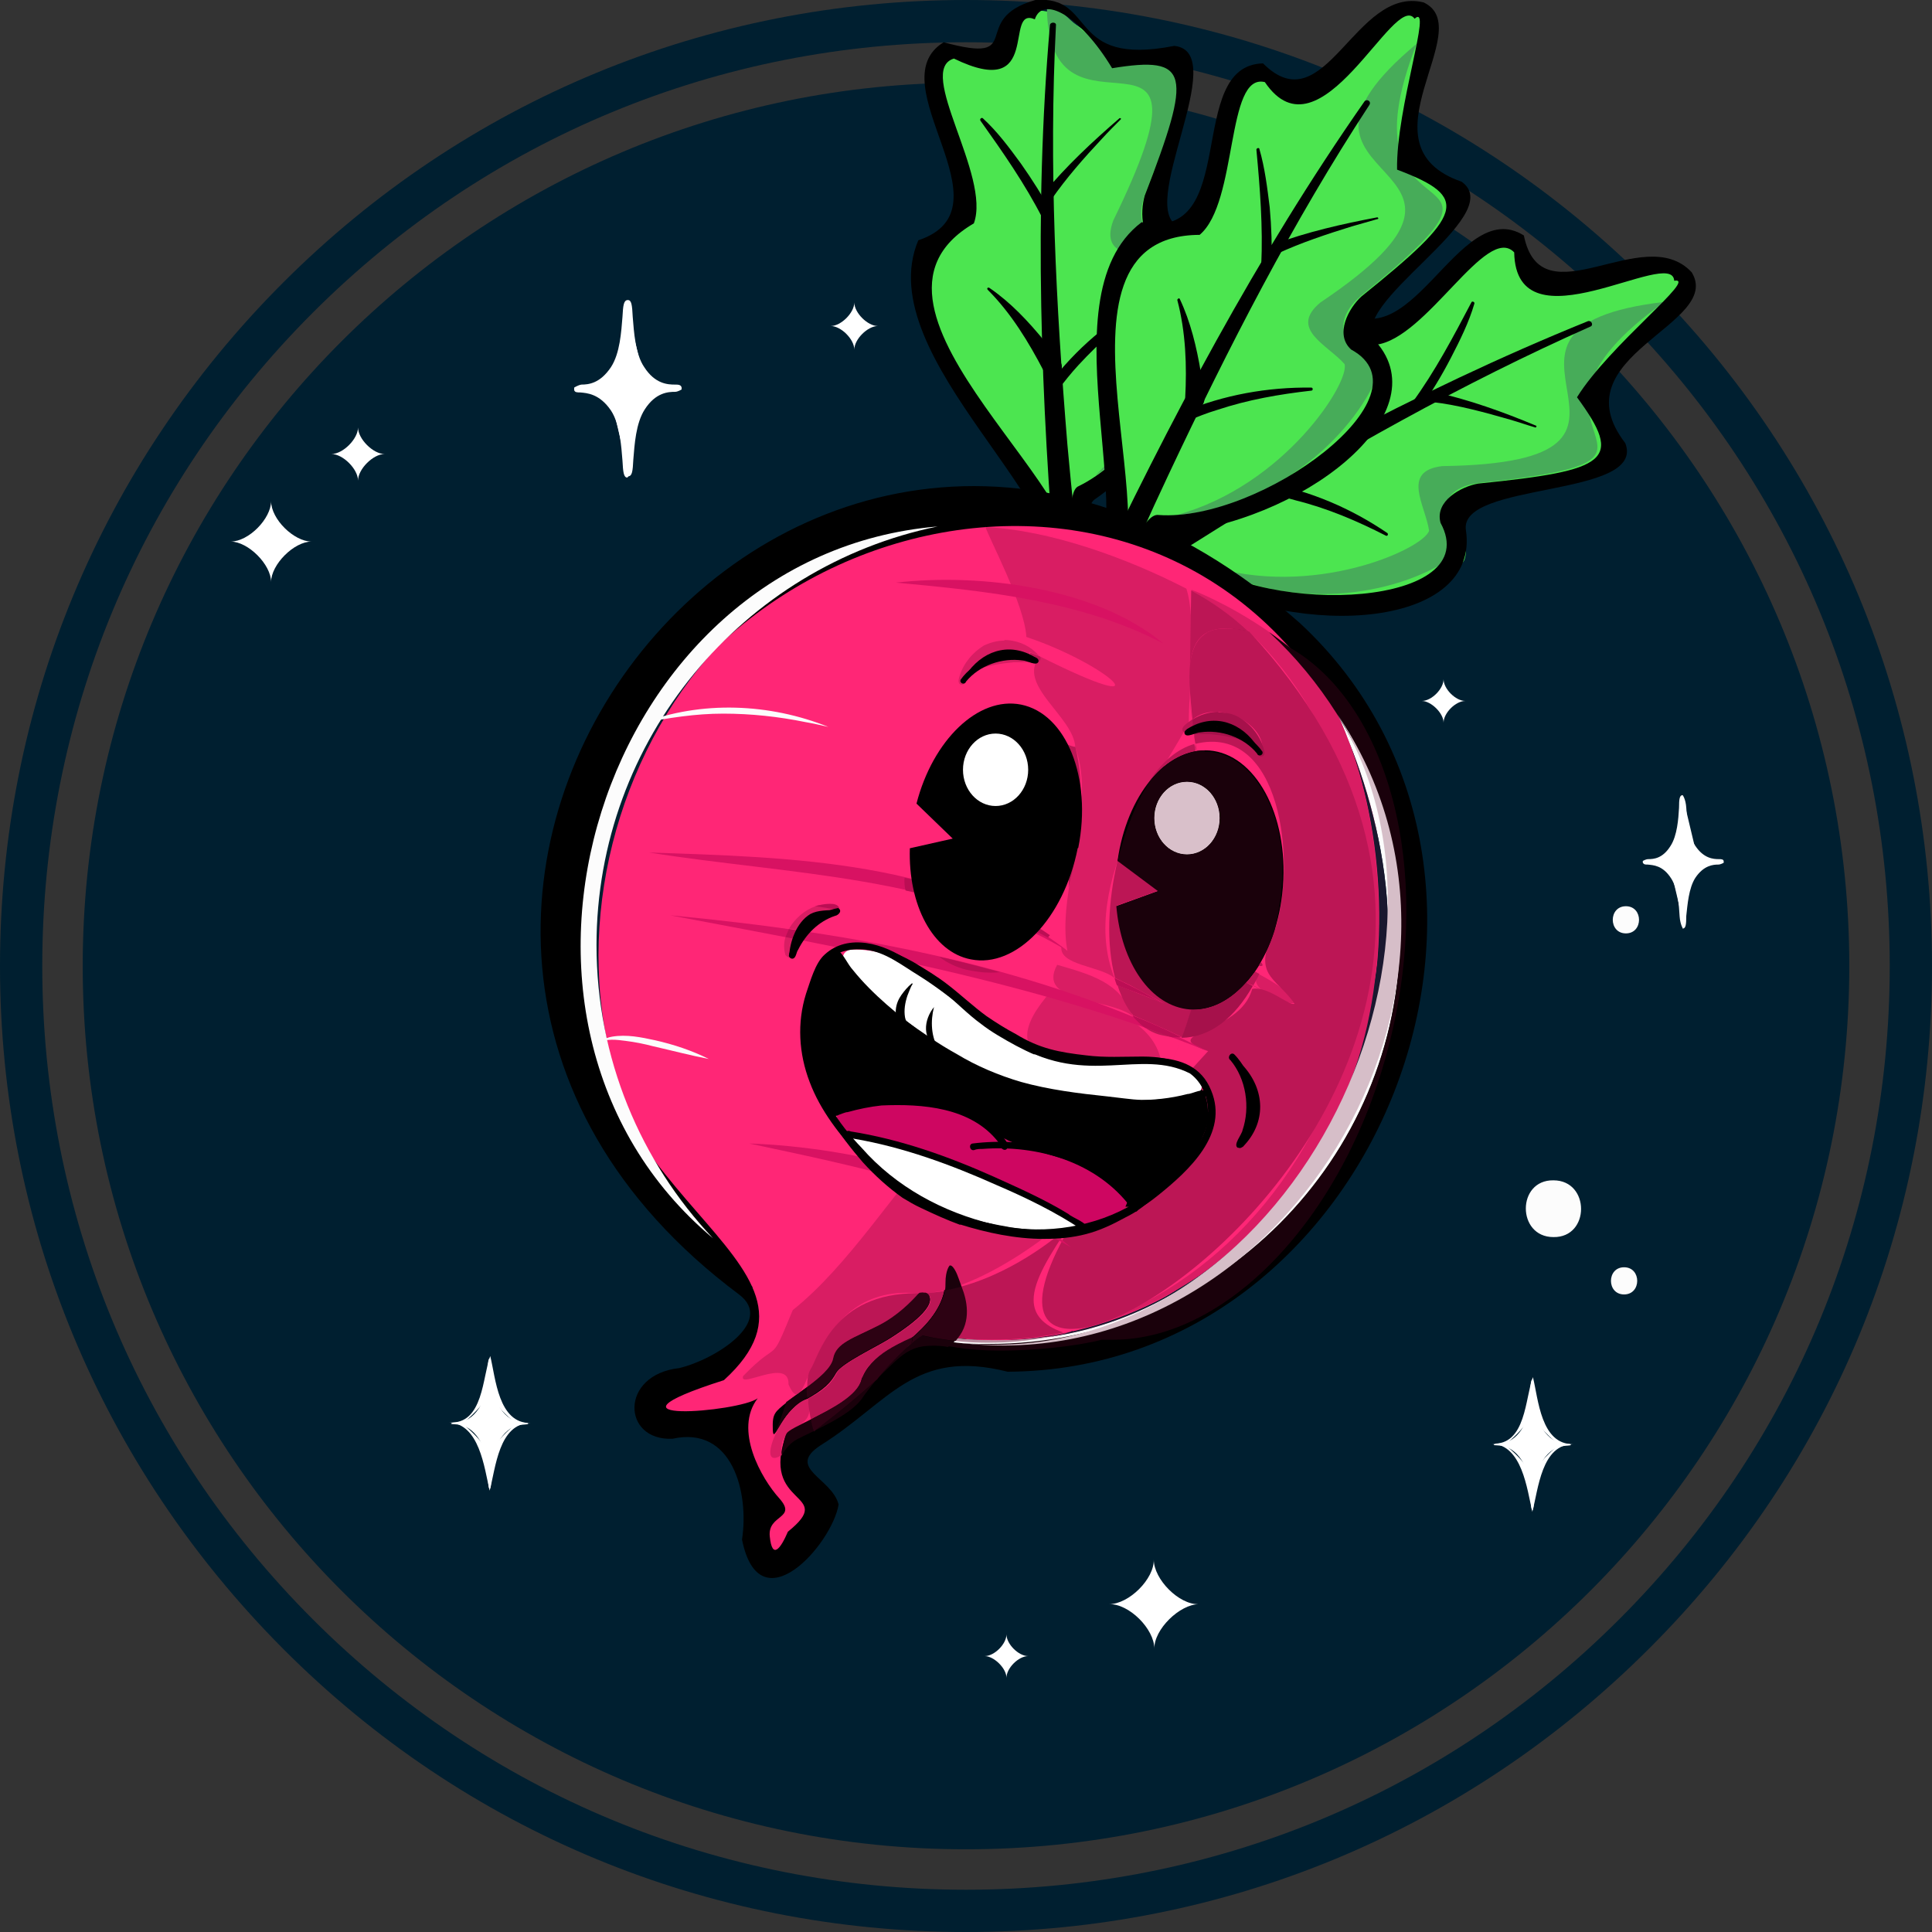 <?xml version="1.0" encoding="UTF-8"?><svg id="a" xmlns="http://www.w3.org/2000/svg" viewBox="0 0 32 32"><rect x="0" y="0" width="32" height="32" fill="#333333" stroke="none"/><defs><style>.cls-1,.cls-2,.cls-3,.cls-4,.cls-5,.cls-6,.cls-7,.cls-8,.cls-9,.cls-10,.cls-11,.cls-12,.cls-13,.cls-14,.cls-15,.cls-16,.cls-17,.cls-18,.cls-19,.cls-20,.cls-21,.cls-22{stroke-width:0px;}.cls-1,.cls-13,.cls-21{fill-rule:evenodd;}.cls-1,.cls-20{fill:#fff;}.cls-2{fill:#bc1655;}.cls-3{fill:#ff2676;}.cls-4,.cls-13{fill:#000;}.cls-5{fill:#fcfcfc;}.cls-6{fill:#d81262;}.cls-7{fill:#2d132e;}.cls-8{fill:#4ce550;}.cls-9{fill:#d6bec8;}.cls-10{fill:#d9c0ca;}.cls-11{fill:#1a010b;}.cls-12{fill:#a6114b;}.cls-14{fill:#bb0e54;}.cls-15{fill:#1a182f;}.cls-16{fill:#2d0213;}.cls-17{fill:#d91d63;}.cls-18{fill:#47ac59;}.cls-19{fill:#001f30;}.cls-21{fill:#ce0661;}.cls-22{fill:#ba8fa1;}</style></defs><path class="cls-19" d="M30.63,16c0,8.08-6.55,14.63-14.63,14.63S1.37,24.08,1.37,16,7.92,1.37,16,1.37s14.63,6.55,14.63,14.63"/><path class="cls-19" d="M16,32c-4.27,0-8.29-1.66-11.31-4.69S0,20.27,0,16,1.66,7.71,4.69,4.68C7.71,1.66,11.73,0,16,0s8.29,1.66,11.31,4.69c3.02,3.02,4.69,7.04,4.69,11.31s-1.66,8.29-4.69,11.31c-3.02,3.02-7.04,4.69-11.31,4.69M16,.7c-4.09,0-7.93,1.59-10.82,4.48C2.29,8.07.7,11.91.7,16s1.59,7.93,4.48,10.82c2.89,2.89,6.73,4.48,10.82,4.48s7.93-1.59,10.82-4.48c2.89-2.89,4.48-6.73,4.48-10.82s-1.59-7.93-4.48-10.82C23.93,2.29,20.09.7,16,.7"/><path class="cls-5" d="M26.9,20.99c.29,0,.29.45,0,.45-.29,0-.29-.45,0-.45Z"/><path class="cls-5" d="M25.73,19.55c.61,0,.61.95,0,.94-.61,0-.61-.95,0-.94Z"/><path class="cls-5" d="M26.93,15.01c.29,0,.29.45,0,.45-.29,0-.29-.45,0-.45Z"/><path class="cls-20" d="M17.03,27.43c-.16,0-.36.2-.36.36,0-.16-.21-.36-.36-.36.16,0,.36-.2.36-.36,0,.16.2.36.36.36Z"/><path class="cls-20" d="M24.27,11.61c-.16,0-.36.2-.36.36,0-.16-.21-.36-.36-.36.16,0,.36-.2.36-.36,0,.16.2.36.36.36Z"/><path class="cls-20" d="M14.54,5.4c-.17,0-.39.22-.39.39,0-.17-.22-.39-.39-.39.17,0,.39-.22.39-.39,0,.17.22.39.39.39Z"/><path class="cls-20" d="M19.86,26.57c-.32,0-.75.42-.74.74,0-.33-.42-.75-.75-.74.33,0,.75-.42.74-.74,0,.33.42.75.74.74Z"/><path class="cls-20" d="M28.07,14.02c-.46-1.9.16.29-.83.25.02.03.26-.05.46.25.46,1.91-.16-.3.83-.25,0-.04-.26.05-.46-.25Z"/><path class="cls-20" d="M27.88,15.39h0s-.05-.07-.06-.21c-.01-.18-.03-.46-.14-.63-.14-.22-.3-.22-.39-.23-.04,0-.06,0-.08-.03v-.03s.05-.03.09-.03c.09,0,.24-.01.37-.22.11-.17.13-.45.14-.63,0-.15.01-.21.06-.21h0s.05.06.06.21c.01.18.03.46.15.63.14.21.3.22.39.22.04,0,.08,0,.08.04v.02s-.05.03-.09.03c-.08,0-.24.01-.38.22-.11.17-.13.45-.15.63,0,.15-.01.21-.06.21h0ZM27.44,14.27c.09.03.2.09.29.23.12.18.14.46.15.65.01-.19.03-.46.15-.65.1-.15.2-.21.29-.23-.09-.03-.2-.09-.29-.23h0c-.12-.18-.14-.46-.15-.65-.01.19-.03.46-.15.65-.1.15-.2.21-.29.23Z"/><path class="cls-20" d="M8.29,23.33c-.19-.28-.13-.82-.18-.83-.06,0,0,.55-.18.83-.2.3-.44.2-.46.25.02.03.26-.05.46.25.19.28.13.82.18.83.05,0,0-.55.18-.83.2-.3.44-.21.46-.25,0-.04-.26.05-.46-.25Z"/><path class="cls-20" d="M8.11,24.69c-.09-.39-.17-1.1-.67-1.13.57.04.55-.77.68-1.1.09.36.13,1.12.67,1.11-.53,0-.58.75-.68,1.12ZM7.66,23.58c.96.8-.07.8.89,0-.97-.8.07-.8-.89,0Z"/><path class="cls-20" d="M10.63,6.12c-.61-2.49.21.38-1.08.33.02.04.34-.07.61.33.6,2.51-.2-.39,1.08-.33,0-.05-.34.07-.61-.33Z"/><path class="cls-20" d="M10.39,7.91h0c-.06,0-.07-.09-.08-.28-.02-.24-.04-.6-.19-.83-.19-.28-.4-.29-.51-.3-.05,0-.09,0-.1-.04v-.04s.06-.04.12-.05c.12,0,.31-.02.49-.29.15-.23.17-.59.19-.83.01-.19.02-.27.08-.28h.01c.06,0,.07.08.08.28.02.24.04.61.19.83.18.28.39.29.51.29.05,0,.1,0,.11.05v.03s-.06.04-.11.04c-.11,0-.32.01-.5.29-.15.23-.17.59-.19.83-.01.2-.02.27-.08.28h0ZM9.8,6.44c.12.03.26.12.38.31.16.24.19.6.2.85.02-.25.05-.61.2-.85.13-.19.27-.27.38-.31-.12-.03-.26-.11-.38-.3h0c-.16-.24-.19-.6-.2-.85-.02.25-.05.61-.2.85-.13.19-.27.27-.38.3Z"/><path class="cls-20" d="M25.56,23.68c-.19-.28-.13-.82-.18-.83-.06,0,0,.55-.18.83-.2.3-.44.2-.46.25.02.03.26-.05.46.25.19.28.13.82.18.83.05,0,0-.55.18-.83.2-.3.44-.21.46-.25,0-.04-.26.05-.46-.25Z"/><path class="cls-20" d="M25.38,25.04c-.09-.39-.17-1.1-.67-1.13.57.04.55-.77.68-1.1.09.36.13,1.12.67,1.11-.53,0-.58.75-.68,1.12ZM24.93,23.93c.96.8-.07.8.89,0-.97-.8.07-.8-.89,0Z"/><path class="cls-20" d="M6.37,7.52c-.19,0-.44.25-.44.44,0-.19-.25-.44-.44-.44.19,0,.44-.25.44-.44,0,.19.25.44.44.44Z"/><path class="cls-20" d="M5.16,8.97c-.29,0-.67.38-.67.67,0-.29-.38-.67-.67-.67.3,0,.67-.38.67-.67,0,.3.38.67.67.67Z"/><path class="cls-5" d="M11.7,10.47c.07-.07.19-.07.27,0,.07.07.07.19,0,.27-.07.07-.19.07-.27,0-.07-.07-.07-.19,0-.27Z"/><path class="cls-8" d="M19.61,9.34s-.82.23-1.35.69l-.26-.37s.81-.3,1.25-.71c0,0,.42-1.65,1.59-2.98.88-1,1.43-.91,1.62-.62.17.26.56.26.76.03.04-.04.07-.09.11-.14.55-.7,1.34-1.5,1.82-1.2.16,1.58,2.12-.19,2.72.54.17.37-.92,1.32-1.48,1.77-.15.12-.15.35,0,.47.19.15.38.35.37.51-.03.29-.75.88-2.28.85,0,0-.55.15-.46.45s.33.32.24.63c-.1.35-2.67,1.47-4.65.1"/><path class="cls-18" d="M19.52,9.2s-.06.01-.08.03c.03-.01.06-.02.08-.03M27.57,5c-3.77.44.71,2.66-3.68,2.72-.69.08-.28.65-.22,1.07-.09.3-1.93,1.14-3.69.57,1.5.83,3.3.46,4.14-.18-.26-.47-.39-1.08.37-1.18,4.12-.43-.03-.79,3.08-3"/><path class="cls-4" d="M18.04,9.63c2.65-1.63,5.37-3.14,8.26-4.31.06-.02.1.07.04.09-2.12.94-4.15,2.09-6.12,3.31-.66.41-1.31.83-1.95,1.26-.24.15-.47-.19-.23-.35"/><path class="cls-4" d="M23.75,6.49c.58.13,1.14.33,1.69.56.02,0,0,.04-.01.03-.14-.04-.28-.09-.42-.13-.42-.12-.85-.24-1.28-.29-.12-.01-.09-.19.02-.17Z"/><path class="cls-4" d="M23.39,6.67c.38-.52.68-1.09.98-1.66.01-.03.06-.01.05.02-.09.31-.24.61-.39.9-.15.29-.32.57-.51.84-.07.09-.21,0-.14-.1Z"/><path class="cls-4" d="M20.99,8c.71.13,1.39.42,1.99.83.02.02,0,.06-.03.04-.47-.24-.96-.45-1.48-.58-.17-.05-.35-.09-.51-.12-.11-.02-.08-.18.03-.17Z"/><path class="cls-4" d="M21.13,7.83c.32-.44.62-.92.78-1.44,0-.02.05-.02.04,0-.06.42-.2.82-.37,1.21-.06.13-.12.26-.19.39-.04.08-.14.11-.22.07-.09-.04-.11-.16-.05-.24Z"/><path class="cls-4" d="M18.17,10.16c-.09-.14-.53-.52-.23-.65,1.42.1,2.07-4.37,4.19-4.51,1.2,1.18,2.01-1.79,3.11-1.1.29,1.43,1.98-.25,2.78.61.53.87-2.22,1.38-1.1,2.83.35.91-2.76.63-2.64,1.44.24,1.6-2.68,1.84-4.67.76-.27-.11-.98.57-1.44.63M18.24,9.73c.58-.13,1.27-.7,1.46-.52,1.34,1.02,4.91.83,4.16-.55-.1-.36.34-.6.62-.65,2.17-.22,2.41-.38,1.64-1.43.54-.87,2.02-2,1.61-1.93-.03-.58-2.62,1.17-2.65-.47-.46-.48-1.45,1.43-2.29,1.53-2.38-1.54-3.09,4.28-4.55,4.03"/><path class="cls-8" d="M17.95,8.19s-.17.84,0,1.52l-.45.07s.1-.85-.07-1.44c0,0-1.29-1.12-1.94-2.77-.49-1.24-.16-1.68.17-1.72.31-.04.48-.38.37-.67-.02-.05-.04-.11-.07-.16-.38-.8-.73-1.87-.25-2.17,1.48.57.51-.48,1.43-.68.41.01.61.17,1.19.62.15.12.25.29.42.21.22-.1.49-.19.62-.1.25.16.44,1.07-.27,2.42,0,0-.11.56.19.62s.44-.15.67.07c.27.25.11,3.05-2.01,4.19"/><path class="cls-18" d="M17.78,8.21s-.01.06-.01.09c0-.03.01-.06.01-.09M17.34.1c.01,2.65,3.03-.4,1.1,3.55-.24.65.45.55.86.68.23.21.15,2.24-1.16,3.55,1.42-.97,1.9-2.74,1.71-3.78-.54.02-1.14-.14-.89-.87,1.48-3.87.54-.94-1.51-3.18"/><path class="cls-4" d="M17.5,9.73c-.26-3.1-.38-6.21-.11-9.31,0-.06.11-.06.1,0-.12,2.32,0,4.64.19,6.95.07.77.15,1.54.24,2.31.03.28-.38.33-.42.05"/><path class="cls-4" d="M17.28,3.21c.38-.46.81-.86,1.26-1.25.01-.01.04,0,.02.02-.1.1-.21.21-.31.32-.3.32-.59.65-.84,1.01-.07.1-.21,0-.14-.1Z"/><path class="cls-4" d="M17.27,3.62c-.29-.57-.66-1.1-1.03-1.62-.02-.03.02-.06.04-.04.24.22.44.49.63.75.19.27.36.54.52.83.05.1-.1.18-.15.08Z"/><path class="cls-4" d="M17.38,6.36c.44-.58,1-1.06,1.64-1.4.03-.01.05.02.03.04-.43.31-.83.66-1.19,1.05-.12.13-.23.27-.34.41-.07.09-.2,0-.14-.1Z"/><path class="cls-4" d="M17.29,6.15c-.25-.48-.54-.96-.93-1.35-.02-.02,0-.05.03-.03.35.24.64.55.91.88.09.11.18.22.26.34.05.07.03.17-.04.22-.08.06-.2.03-.24-.06Z"/><path class="cls-4" d="M18.03,9.85c-.16.02-.7.24-.68-.09.73-1.23-2.97-3.82-2.14-5.78,1.59-.53-.69-2.6.42-3.28,1.4.38.39-.38,1.52-.7,1.02-.08.51,1.11,2.3.76.97.1-.68,2.75.1,3,1.53.51.43,3.23-1.43,4.52-.22.19.06,1.13-.09,1.57M17.68,9.59c.15-.57-.05-1.45.19-1.54,1.52-.74,2.95-4,1.39-3.96-.37-.08-.38-.57-.3-.85.79-2.04.75-2.32-.54-2.11-.53-.88-1.15-1.21-1.28-.81-.53-.23.14,1.37-1.34.65-.64.19.62,1.94.33,2.73-2.45,1.43,2.42,4.69,1.55,5.88"/><path class="cls-8" d="M19.18,8.69s-.57.64-.76,1.31l-.42-.16s.51-.69.66-1.28c0,0-.55-1.61-.29-3.37.2-1.32.7-1.54,1.01-1.41.29.12.61-.09.65-.4,0-.05.02-.11.02-.18.08-.88.3-1.98.87-2,.99,1.24,1.68-1.32,2.57-1.03.35.22-.05,1.6-.27,2.29-.06.18.07.38.26.4.24.02.51.08.59.22.14.26-.15,1.15-1.45,1.96,0,0-.37.43-.15.63s.45.09.55.39c.11.35-1.43,2.69-3.84,2.62"/><path class="cls-18" d="M19.03,8.63s-.04.04-.06.07c.02-.03.04-.05.06-.07M23.47.72c-2.92,2.43,2.05,1.84-1.6,4.29-.53.44.12.7.4,1.02.09.3-.99,2.01-2.78,2.5,1.71-.13,3.02-1.42,3.37-2.42-.48-.25-.91-.69-.33-1.2,3.22-2.61-.46-.65.94-4.2"/><path class="cls-4" d="M18.03,9.8c1.33-2.81,2.79-5.57,4.57-8.12.04-.05.12,0,.08.06-1.27,1.94-2.33,4.01-3.32,6.11-.33.7-.65,1.41-.94,2.12-.12.26-.5.09-.39-.17"/><path class="cls-4" d="M21.09,4.05c.56-.21,1.14-.34,1.72-.45.02,0,.03.03,0,.03-.14.04-.28.08-.42.12-.42.13-.84.27-1.23.45-.11.05-.18-.11-.07-.16Z"/><path class="cls-4" d="M20.89,4.4c.03-.64-.02-1.28-.08-1.92,0-.03.05-.04.05-.01.09.31.13.64.17.96.03.33.04.65.03.98,0,.11-.18.11-.17,0Z"/><path class="cls-4" d="M19.6,6.82c.67-.28,1.4-.41,2.12-.4.03,0,.03.05,0,.05-.53.06-1.05.15-1.56.32-.17.05-.34.12-.49.18-.1.04-.17-.11-.07-.16Z"/><path class="cls-4" d="M19.63,6.6c.03-.54.01-1.1-.13-1.63,0-.02.03-.04.04-.02.18.38.28.8.35,1.22.02.14.04.28.06.43,0,.09-.06.17-.14.17-.1.01-.18-.07-.17-.17Z"/><path class="cls-4" d="M18.42,10.17c-.15-.07-.72-.15-.55-.42,1.25-.7-.66-4.79,1.04-6.07,1.65.34.7-2.6,2.01-2.63,1.03,1.03,1.52-1.29,2.66-1.01.92.44-1.11,2.37.63,2.97.79.57-1.96,2.04-1.42,2.65,1.07,1.21-1.24,3.01-3.5,3.19-.28.06-.51,1.01-.87,1.31M18.25,9.77c.41-.42.68-1.28.94-1.24,1.69.12,4.56-1.99,3.19-2.74-.28-.25-.04-.69.17-.88,1.7-1.37,1.81-1.64.59-2.1-.02-1.02.6-2.78.29-2.5-.34-.47-1.56,2.41-2.48,1.05-.65-.16-.44,1.99-1.08,2.53-2.84.01-.25,5.27-1.61,5.86"/><path class="cls-3" d="M20.74,9.94c-7.39-5.94-16.2,6.15-8.28,11.37.07.88-.43,1.41-1.14,1.57-1.54.5.24.96.85.65-.08.89.73,1.18.35,1.95.17.89.63.17.93-.18.48-.28.04-.55-.21-.73-.45-1.02,1.1-.9,1.26-1.66.32-.75,1.25-.37,1.89-.4,6.53.23,9.54-8.78,4.36-12.56M9.58,15.46c0-3.47,2.6-6.33,5.95-6.75-5.25.85-7.53,8.06-3.72,11.79-1.37-1.25-2.23-3.04-2.23-5.04M16.39,22.27c-.2,0-.4,0-.6-.03,5.03.65,8.75-5.94,6.36-10.41,2.88,4.3-.52,10.59-5.76,10.44"/><path class="cls-4" d="M21.53,10.32C13.26,3.01,3.83,15.16,12.24,21.44c.6.45-.4,1.08-.99,1.22-.99.11-.95,1.21-.11,1.17.99-.22,1.27.89,1.15,1.67.29,1.44,1.49.08,1.6-.58-.11-.44-.88-.6-.3-.98,1.15-.72,1.55-1.61,3.1-1.22,6.13-.03,9.34-8.22,4.84-12.4M16.39,22.27c-1.66-.52-2.14.91-3.36,1.47-.47,1.24.85.96.02,1.63-.12.28-.26.47-.3.08-.04-.37.46-.29.16-.63-.3-.33-.76-1.14-.36-1.66-.3.23-2.88.44-.56-.3,2.23-2.03-2.67-2.96-2.33-7.41.5-6.69,9.18-9.3,12.49-3.63,2.88,4.3-.52,10.59-5.76,10.44"/><path class="cls-5" d="M23.19,15.46c0,3.76-3.05,6.81-6.81,6.81-.2,0-.4,0-.6-.03.03-.02.05-.05.07-.07,2.75.28,5.07-1.17,6.57-4.18,1.07-2.16.44-4.62-.27-6.15.66,1.05,1.05,2.3,1.05,3.63"/><path class="cls-5" d="M9.88,15.65c0,1.88.73,3.59,1.93,4.86-4.29-3.59-1.88-11.32,3.72-11.79-3.22.66-5.65,3.52-5.65,6.94Z"/><path class="cls-4" d="M15.85,22.17s-.04.05-.07.07c-.05.05-.11.09-.18.13-.05.03-.09.05-.13.07h0c-.24.11-.34.05-.37-.04-.04-.1,0-.25,0-.25,0,0,.04-.03.1-.09.16-.14.44-.45.45-.81.01-.51.16-.22.21-.07.04.12.29.61-.02,1"/><path class="cls-4" d="M15.39,21.46c-.04-.07-.14-.08-.19-.02-.11.12-.33.35-.64.51-.43.22-.71.29-.76.55-.05.26-.55.54-.76.72-.21.17-.25.19-.24.46.01.27.12-.27.5-.47.37-.2.46-.31.55-.47.09-.16.67-.43.89-.57.19-.12.76-.49.65-.7"/><path class="cls-15" d="M19.88,21.13c-.65.44-1.37.75-2.11.92-.05.01-.09.02-.14.04,0,0,0,0-.01,0h0s0,0,.01,0c-.09.02-.19.04-.28.06.91-.13,1.77-.47,2.54-1.02M22.15,11.83c.72,1.53.95,3.81.35,5.71-.15.46-.33.9-.55,1.3.16-.27.32-.55.47-.85,1.07-2.16.44-4.62-.27-6.15h0"/><path class="cls-17" d="M21.44,16.62s0,0,0,0c0,0,0,0,0,0h0M20.76,16.33h0c.33.16.6.29.67.29-.08,0-.34-.14-.67-.29M19.93,10.51c-.13.1-.2.27-.23.49h0c.03-.22.09-.39.23-.49M19.94,10.51s0,0,0,0c0,0,0,0,0,0M19.94,10.51s0,0,0,0c0,0,0,0,0,0M19.73,9.78h0c.34.19.66.41.95.68h0c1.6,1.52,2.34,4.02,1.72,6.55-.63,2.56-2.47,4.45-4.63,5.03.74-.17,1.46-.48,2.11-.92.78-.55,1.47-1.32,2.07-2.29.22-.4.4-.83.55-1.3.59-1.89.36-4.18-.35-5.71h0c-.31-.5-.69-.95-1.11-1.34-.72-.5-1.3-.71-1.3-.71"/><path class="cls-11" d="M21.03,10.48c.43.4.8.85,1.11,1.34h0c.66,1.05,1.05,2.3,1.05,3.63h0c0,3.76-3.05,6.81-6.81,6.81-.2,0-.4,0-.6-.03h0s-.05.05-.08.07c.05,0,.1.01.15.02.19.03.44.05.72.05.57,0,1.25-.07,1.68-.18.06,0,.13,0,.19,0,1.91,0,3.88-2.08,4.59-4.98.7-2.85-.04-5.54-1.66-6.48h0c-.12-.09-.23-.18-.35-.26"/><path class="cls-9" d="M22.15,11.83h0c2.55,4.1-1.06,11.05-6.35,10.4,5.37.73,9.42-5.88,6.35-10.4"/><path class="cls-11" d="M15.09,22.25c-.19.16-.39.38-.56.58.24-.22.37-.38.56-.47,0-.04,0-.08,0-.11"/><path class="cls-11" d="M15.27,22.12c-.06.03-.12.08-.18.13,0,.03,0,.07,0,.11.1-.05.21-.07.36-.07.07,0,.15,0,.25.02.03-.02.06-.05.08-.07h0s.02-.02.03-.03c-.18-.02-.36-.05-.55-.09"/><path class="cls-17" d="M19.57,17.19s0,0,0,0c0,0,0,0,0,0M20.86,16.14c-.33.27.9.67.53.37-.11-.12-.3-.25-.53-.37M17.51,15.98c-.35.64.85.54,1.25.85-.2-.56-.7-.69-1.25-.85M16.32,8.72c.05.18.65,1.29.68,1.83,1.4.47,2.35,1.39.22.32-.39.48.57,1,.59,1.51.37.98-.32,2.4-.13,3.37-.03-.02-.07-.05-.1-.07-.04.31.65.32.88.52-.63-1.58.89-3.54,1.23-4.23,0-.61.13-1.7-.04-2.22-.99-.51-2.26-.97-3.33-1.02"/><path class="cls-2" d="M20.76,16.33s0,0,0,0c.33.16.6.29.67.29h0s0,0,0,0c-.08,0-.35-.14-.68-.3M19.73,9.78l-.02,1.22c.03-.22.09-.39.23-.49,0,0,0,0,0,0,0,0,0,0,0,0,0,0,0,0,0,0,0,0,0,0,0,0,.09-.07.21-.1.36-.1.11,0,.23.02.38.05-.29-.27-.6-.49-.95-.68"/><path class="cls-17" d="M13.37,23.17c-.42.12-.88,1.22-.42.93-.09-.57.62-.37.42-.93M17.33,16.51c-.99,1.21.63,1.06.99,1.77-2.24-1.43-3.33,1.93-5.19,3.42-.4.97-.19.44-.82,1.09-.09.23.77-.32.75.14.36.82.25-1.67,2.12-1.51,1.73.14,6.83-4.48,2.14-4.91"/><path class="cls-11" d="M14.54,22.83s-.03.03-.05.05c-.5.45-1.01.83-1.01.83,0,0-.02-.08-.05-.2-.2.1-.37.18-.4.23-.03.05-.07.19-.08.36.05-.08.12-.19.25-.26.27-.14.88-.39,1.08-.68.05-.08.15-.2.26-.34"/><path class="cls-11" d="M15.73,20.96s-.07.07-.07.29c0,.04,0,.09-.01.13.09-.02.19-.04.28-.06-.02-.06-.04-.11-.05-.14-.03-.09-.09-.22-.14-.22"/><path class="cls-11" d="M13.36,22.98c-.12.09-.24.17-.32.23,0,0-.02.01-.02.02-.05.17-.12.35-.18.5.06-.06.19-.39.46-.54.02-.01.05-.03.07-.04,0-.06-.01-.13-.01-.18M15.29,21.41s-.04,0-.05.01c.03,0,.06,0,.1,0-.01,0-.03,0-.04,0"/><path class="cls-7" d="M17.62,22.08c-.39.08-.79.12-1.18.12-.19,0-.39,0-.58-.03.22.02.44.03.66.03.29,0,.56-.02.84-.06.1-.02.19-.04.28-.06,0,0,0,0-.01,0"/><path class="cls-2" d="M17.75,20.27c-.14.13-.88.78-1.83,1.04.07.21.16.56-.07.85-.01.01-.02.03-.03.04h0s.02-.03.03-.04h0c.19.02.39.03.58.03.4,0,.79-.04,1.18-.12-.34-.12-.49-.3-.49-.54,0-.32.26-.74.62-1.27"/><path class="cls-22" d="M17.35,22.14c-.27.04-.55.06-.84.06-.22,0-.44-.01-.66-.03h0s-.02.03-.03.04c.18.02.36.03.55.03.33,0,.66-.03.98-.09"/><path class="cls-2" d="M15.65,21.38c-.1.02-.21.03-.31.04.02,0,.04.03.06.05.11.21-.46.58-.65.7-.22.14-.81.41-.89.57-.08.15-.16.26-.48.43.01.12.03.24.05.34.34-.17.78-.39.84-.66.05-.2.24-.37.43-.49.21-.13.41-.21.41-.21h0s.04-.03.1-.09c.14-.13.37-.38.43-.69"/><path class="cls-16" d="M15.11,22.15s-.2.08-.41.21c-.19.12-.37.29-.43.49-.07.27-.51.49-.84.66.02.12.05.2.05.2,0,0,.51-.38,1.01-.83.02-.02.04-.03.05-.05.16-.2.37-.42.56-.58,0-.06.02-.1.02-.1"/><path class="cls-16" d="M15.93,21.31c-.09.02-.18.05-.28.06-.06.31-.29.56-.43.69-.06.06-.1.09-.1.09h0s-.01.04-.02.1c.06-.05.12-.1.18-.13.18.04.36.07.55.09.01-.01.02-.03.03-.04.24-.29.15-.65.07-.85"/><path class="cls-2" d="M15.24,21.42s-.03,0-.05,0c-1.4,0-1.62,1.03-1.77,1.27-.04.07-.05.17-.05.29.2-.15.41-.32.44-.48.05-.26.32-.33.76-.55.31-.16.54-.39.64-.51.01-.01.02-.02.04-.03"/><path class="cls-16" d="M15.34,21.41s-.06,0-.1,0c-.01,0-.03.02-.04.03-.11.12-.33.35-.64.51-.43.22-.71.29-.76.55-.03.16-.24.33-.44.48,0,.06,0,.12.01.18.31-.18.4-.28.48-.43.09-.16.67-.43.89-.57.19-.12.76-.49.65-.7-.01-.02-.03-.04-.06-.05"/><path class="cls-17" d="M17.25,8.85c.1.02.18.03.2.04-.07-.02-.14-.03-.2-.04"/><path class="cls-17" d="M19.56,17.23c-.47,1.23-1.26,2.25-1.8,3.04.01-.01.02-.02.02-.02h0c.54-.79,1.31-1.8,1.78-3.02,0,0,0,0,0,0M19.58,17.19s0,0,0,0c0,0,0,0,0,0,0,0,0,0,0,0,0,0,0,0,0,0M19.78,12.15s0,0,0,0c0,.05.01.11.02.16,0,0,0,0,0,0,0-.06-.01-.11-.02-.16M19.71,11c-.03.25,0,.56.03.92,0,0,0,0,0,0-.03-.23-.04-.44-.05-.63h0s0-.15,0-.15v-.14"/><path class="cls-7" d="M17.77,22.05s-.1.02-.15.03c0,0,0,0,.01,0,.05-.01.09-.02.14-.04"/><path class="cls-2" d="M20.3,10.41c-.78,0-.59.95-.55,1.51.41-.36,1.31.1,1.14.6-.18-.34-.71-.39-1.11-.36,0,.05.01.11.02.16,1.42-.34,1.67,1.94,1.33,3.04-.41.8-.01.81.31,1.26h0c-.05.07-.45-.3-.7-.24-.2.76-1.62.72-.73,1.03-9.3,10.11,8.64,1.63.68-6.95h0c-.14-.03-.27-.05-.38-.05"/><path class="cls-12" d="M19.94,10.51s0,0,0,0c0,0,0,0,0,0M19.94,10.51s0,0,0,0c0,0,0,0,0,0M20.3,10.41c-.15,0-.27.03-.36.1.09-.06.21-.1.36-.1.11,0,.23.02.38.05h0c-.14-.04-.27-.05-.38-.05"/><path class="cls-6" d="M11.1,15.16c3.04.29,6.16.84,8.9,2.25-2.85-1.15-5.89-1.68-8.9-2.25"/><path class="cls-6" d="M12.41,18.94c1.71.06,4.01.59,5.33,1.72-1.63-.95-3.5-1.33-5.33-1.72Z"/><path class="cls-6" d="M14.84,9.65c1.4-.16,3.32.08,4.43,1.01-1.36-.71-2.92-.87-4.43-1.01Z"/><path class="cls-6" d="M10.75,14.12c2.34.08,5.01.13,6.93,1.63-2.06-1.25-4.61-1.26-6.93-1.63"/><path class="cls-5" d="M10.63,11.98c.99-.38,2.12-.33,3.09.06-.13-.03-.26-.06-.38-.08-.44-.09-.9-.14-1.36-.14-.46,0-.91.07-1.36.16Z"/><path class="cls-5" d="M9.92,17.27s.03-.02.05-.03c.05-.04.11-.06.17-.07.24-.04.48.01.71.06.31.07.61.17.89.31-.31-.06-.61-.14-.92-.21-.15-.04-.3-.07-.46-.09-.15-.02-.31-.04-.45.03Z"/><path class="cls-2" d="M17.4,12.2c.18.77.33,1.63.3,2.5.01-.04.02-.09.03-.13.18-.73.24-1.58.08-2.2-.07,0-.21-.08-.41-.17"/><path class="cls-14" d="M15.56,15.85c.13.1.28.17.44.21.14.03.27.05.4.05.05,0,.11,0,.16-.01-.3-.08-.6-.16-.9-.23-.03,0-.07-.02-.1-.02"/><path class="cls-14" d="M14.98,14.55c0,.07,0,.14.02.2.65.14,1.29.31,1.9.56.16.07.31.14.46.22,0-.01.02-.03.03-.04-.14-.1-.29-.19-.44-.27-.62-.32-1.28-.53-1.96-.68"/><path class="cls-4" d="M21.25,14.68c-.09,1.18-.78,2.1-1.54,2.04-.64-.05-1.13-.77-1.22-1.71l.69-.25-.67-.5c.15-1.08.8-1.88,1.52-1.83.76.06,1.31,1.06,1.22,2.25"/><path class="cls-20" d="M20.2,13.55c0,.33-.24.6-.54.6s-.54-.27-.54-.6.24-.6.54-.6.54.27.54.6"/><path class="cls-4" d="M17.85,14.05c-.23,1.16-1.02,1.99-1.77,1.84-.63-.12-1.04-.9-1.01-1.84l.71-.16-.6-.58c.27-1.05,1.02-1.78,1.73-1.64.75.15,1.18,1.21.95,2.37Z"/><ellipse class="cls-20" cx="16.49" cy="12.75" rx=".54" ry=".6"/><path class="cls-17" d="M19.79,12.32s0,0,0,0c0,.04.01.08.02.12h0s-.01-.08-.02-.12"/><path class="cls-2" d="M19.79,12.32c-.29.08-.54.3-.75.61.22-.27.48-.44.76-.49,0-.04-.01-.08-.02-.12"/><path class="cls-2" d="M19.8,12.32s0,0,0,0c0,.04.01.08.02.12,0,0,0,0,0,0,0-.04-.01-.08-.02-.12"/><path class="cls-2" d="M20.64,16.27s0,0,0,0c.04.02.08.04.12.06h0s-.08-.04-.12-.06"/><path class="cls-2" d="M20.78,16.1c-.04.06-.09.12-.14.17.04.02.08.04.12.05.03-.06.07-.12.1-.19-.03-.01-.05-.03-.08-.04M18.51,14.26h0c-.16.67-.19,1.38-.04,1.94.08.04.17.08.25.12.18.1.38.2.56.3-.26-.1-.51-.2-.77-.3.06.19.15.37.26.5.27.11.54.23.81.36,0,0,0,0,0,0,.06-.15.11-.31.16-.47,0,0-.02,0-.02,0-.64-.05-1.13-.77-1.22-1.71l.69-.25-.67-.5h0"/><path class="cls-12" d="M20.64,16.27s0,0,0,0c.04.02.08.04.12.06,0,0,0,0,0,0-.04-.02-.08-.04-.12-.05"/><path class="cls-2" d="M18.96,17.02c.09.06.19.11.3.13.05.01.1.02.15.03-.15-.06-.3-.11-.45-.16"/><path class="cls-2" d="M19.73,16.72c-.05.16-.1.32-.16.47,0,0,0,0,0,0,.06-.15.11-.31.16-.47,0,0,0,0,0,0M20.78,16.09s0,0,0,0c.03.01.05.03.08.04,0,0,0,0,0,0-.03-.01-.05-.03-.08-.04M20.88,15.94s-.02.04-.03.06c.01,0,.03,0,.04,0,.03,0,.03-.02,0-.06"/><path class="cls-12" d="M20.64,16.27c-.25.28-.55.45-.87.45-.01,0-.02,0-.04,0-.05.16-.1.32-.16.47.48-.01.88-.33,1.18-.86-.04-.02-.08-.04-.12-.06"/><path class="cls-14" d="M18.76,16.83c.06.07.13.14.2.19.15.05.3.11.45.16.05,0,.09,0,.14,0,0,0,.01,0,.02,0-.26-.13-.53-.25-.81-.36"/><path class="cls-14" d="M18.46,16.2s.02.08.04.12c.26.1.52.19.77.3-.18-.1-.38-.21-.56-.3-.08-.04-.16-.08-.25-.12"/><path class="cls-11" d="M19.66,14.15c-.3,0-.54-.27-.54-.6s.24-.6.54-.6.54.27.54.6c0,.33-.24.6-.54.6M19.96,12.43s-.1,0-.15.01c0,0,0,0,0,0h0c-.28.05-.55.22-.76.49-.23.35-.41.81-.54,1.33h0l.67.5-.69.25c.08.94.57,1.66,1.22,1.71,0,0,.02,0,.02,0h0s0,0,0,0c.01,0,.02,0,.04,0,.32,0,.62-.17.87-.45h0s0,0,0,0c.05-.05.09-.11.14-.17h0s0,0,0,0c.02-.03.04-.06.06-.09.01-.02.02-.04.03-.06.1-.17.19-.37.25-.58,0,0,0,0,0,0,.09-.37.13-.76.12-1.14-.06-.97-.56-1.73-1.22-1.78-.02,0-.05,0-.07,0"/><path class="cls-10" d="M19.66,12.95c-.3,0-.54.27-.54.6s.24.6.54.6.54-.27.54-.6c0-.33-.24-.6-.54-.6"/><path class="cls-17" d="M13.12,15.57h0s0-.01,0-.01h0M13.01,15.52c-.03.1-.03.2,0,.3.03.03.05.04.07.04.09,0,.14-.22.18-.29-.08-.02-.16-.03-.25-.05M13.51,15.01c-.18.06-.34.2-.44.37.09.01.18.03.27.04.03-.04.06-.08.1-.12.08-.07.17-.11.27-.16.03-.01.06-.02.07-.05.02,0,.04.01.06.01.03,0,.05,0,.06-.03-.13-.02-.26-.05-.4-.07"/><path class="cls-14" d="M13.07,15.38s-.04.09-.06.14c.08.02.16.03.25.05,0,0,0,0,0,0,.02-.05.05-.1.08-.14-.09-.01-.18-.03-.27-.04"/><path class="cls-14" d="M13.9,15.04s0,0,0,0c0,0,0,0,0,0h0s0,0,0,0M13.75,14.97c-.06,0-.13.01-.17.02-.02,0-.05.01-.07.02.13.02.26.04.39.07,0,0,0-.02,0-.04-.02-.06-.09-.07-.15-.07"/><path class="cls-13" d="M20.04,18.41c-.08.61-.54,1.12-1.01,1.47-.24.2-.54.08-.81,0-.41-.16-.84-.32-1.19-.59-.15-.13-.31-.24-.48-.36-.25-.22-.53-.4-.86-.46-.47-.08-.96-.13-1.43-.07-.15,0-.32.14-.46.05-.19-.19-.27-.46-.37-.7-.2-.48-.16-1.03.07-1.49.07-.12.12-.25.18-.38.04-.08.18-.09.22,0,.14-.02.53.36.68.46.41.22.8.49,1.21.7.16.08.32.15.49.2.05.03.09.06.14.08.07.03.13.07.2.1.07.03.14.05.21.08.03.01.06.02.09.03h0c.13.05.27.1.4.14h.02c.14.05.28.08.43.12.07.02.14.03.21.05.07.02.14.03.22.04.07.01.14.02.22.03.07,0,.15.01.22.01.08,0,.16,0,.24-.01h0c.08.01.16.02.24.04.25.04.53-.01.77.09.1.09.11.25.12.38Z"/><path class="cls-21" d="M18.68,19.88c-.29,1.2-4.44-.4-4.84-1.33.13-.5,2.17-.38,2.53.13.65.55,1.75.37,2.31,1.2Z"/><path class="cls-1" d="M19.9,17.93c.16.68-2.89.22-3.3,0-.45-.03-3.24-1.98-2.52-2.2,1.31-.07,2.11,1.48,3.35,1.79.78.29,1.87-.33,2.46.41Z"/><path class="cls-1" d="M17.88,20.29c.01.08-.06.14-.14.14-.48.02-.97.01-1.43-.14-.09.02-.19-.04-.28-.06-.1-.03-.89-.35-1.08-.57l-.03-.02c-.17.01-.53-.43-.66-.56-.05-.06-.13-.09-.17-.16-.03-.12.11-.16.19-.11.34.11.67.21,1.01.32.03,0,.05.02.08.03.03-.03.07-.04.11-.02.03.02.05.03.08.04.33.15.67.27,1.01.41.32.12.62.29.93.45.1.08.35.14.38.26Z"/><path class="cls-13" d="M15.88,20.23c-.62-.22-1.18-.58-1.63-1.06-.34-.37-.66-.77-.84-1.25-.18-.47-.21-.98-.06-1.46.07-.2.15-.51.31-.65.39-.36.99-.18,1.38.1.76.44,1.36,1.11,2.17,1.46.27.1.54.17.83.18.66.03,1.7-.28,2.02.51.3.72-.37,1.33-.88,1.74-.91.74-2.22.85-3.29.42ZM16.45,20.28c.74.17,1.55.08,2.22-.28.47-.28.91-.64,1.21-1.1.21-.36.17-.87-.17-1.12-.82-.42-1.7.22-2.87-.47-.58-.33-1.06-.8-1.62-1.15-.28-.17-.55-.39-.88-.43-.26-.03-.56.03-.69.28-.58,1.08-.18,2.17.62,3,.57.65,1.35,1.07,2.19,1.27h0Z"/><path class="cls-13" d="M16.81,18.06c-.65-.22-1.25-.56-1.78-.99-.46-.35-.9-.75-1.21-1.24-.06-.03-.02-.13.04-.11.12.09.17.24.27.35.33.41.76.75,1.18,1.07.76.58,1.67.94,2.62,1.02.58.07,1.17.11,1.74-.04.08,0,.28-.12.32-.02,0,.03-.01.06-.04.07-.49.13-1.01.2-1.52.14-.54-.04-1.09-.1-1.61-.26Z"/><path class="cls-13" d="M17.91,20.36c-.44-.29-.91-.52-1.4-.73-.76-.34-1.55-.63-2.37-.77-.23,0-.15-.17-.05-.12.82.13,1.61.41,2.37.75.42.19.85.38,1.24.62.06.06.34.15.29.24-.02.03-.05.03-.08.02Z"/><path class="cls-13" d="M18.74,20.01h0s0,0,0,0h0c-.57-.77-1.56-1.05-2.47-.98-.05,0-.09,0-.14.02-.07.01-.09-.1-.02-.11.88-.11,1.85.1,2.49.74.08.11.23.2.25.34,0,.07-.11.07-.11,0Z"/><path class="cls-13" d="M13.72,18.44c-.06-.12.76-.25.86-.25.73-.03,1.66.04,2.09.72.06.09-.01.19-.09.1-.01-.04-.03-.07-.05-.1-.45-.57-1.25-.63-1.93-.6-.19.02-.38.06-.56.11-.08,0-.29.14-.33.04Z"/><path class="cls-13" d="M13.07,15.8c.13-.36.43-.69.81-.76.08.04.01.12-.05.13-.27.09-.48.3-.61.56-.03.04-.03.11-.07.14-.04.03-.1-.02-.08-.06Z"/><path class="cls-13" d="M20.5,19.01c-.08-.05.07-.22.08-.29.13-.38.06-.85-.2-1.16-.06-.04,0-.14.06-.1.33.33.4.89.24,1.32-.04.07-.07.27-.17.23Z"/><path class="cls-13" d="M20.57,18.99c.23-.47.22-.87-.02-1.32-.03-.05-.06-.11-.09-.15.05.03.08.07.12.12.38.41.4.96,0,1.36Z"/><path class="cls-13" d="M13.07,15.85c.01-.25.12-.57.35-.71.13-.07.29-.06.43-.07,0,0,.04,0,.02.01h0s0,0,0,0c-.05,0-.09.03-.13.04-.08.04-.17.08-.25.13-.12.1-.2.24-.29.37-.05.07-.1.15-.13.23Z"/><path class="cls-13" d="M17.14,17.47c-.21-.09-.41-.2-.61-.32-.1-.06-.19-.12-.28-.19-.22-.16-.41-.36-.62-.53-.22-.18-.47-.33-.71-.49-.1-.06-.19-.13-.3-.18-.06-.03-.12-.05-.18-.07h0s0,0,0,0h0s0,0,0,0h0c.07.02.14.02.21.04.17.04.32.12.47.2.2.12.4.24.58.38.22.17.42.36.64.52.16.11.32.21.49.3.39.24.72.3,1.16.35.31.04.62.02.93.02.27,0,.55.04.78.19-.05-.02-.1-.04-.16-.05-.41-.1-.83-.01-1.24,0-.17,0-.34-.02-.51-.03-.23-.03-.46-.07-.67-.16Z"/><path class="cls-13" d="M16.75,18.03c-.34-.11-.67-.26-.98-.44-.26-.15-.51-.31-.74-.49-.14-.11-.29-.22-.42-.34-.15-.14-.27-.3-.39-.46-.04-.05-.08-.1-.12-.15.28.26.57.52.88.74.28.2.56.4.87.57.33.2.69.35,1.06.46.47.13.95.19,1.43.24.19.02.38.05.57.06.1,0,.2,0,.3-.01.11,0,.21-.01.32-.02-.17.05-.35.08-.52.12-.17.03-.35,0-.52,0-.12,0-.23-.01-.35-.02-.47-.03-.94-.1-1.38-.24Z"/><path class="cls-13" d="M15.91,20.29c-.22-.08-.44-.18-.65-.28-.11-.05-.21-.11-.31-.17-.24-.17-.46-.37-.66-.59-.19-.22-.37-.45-.52-.7-.06-.09-.13-.19-.16-.29.06.12.17.21.26.32.34.39.68.78,1.1,1.09.18.13.39.23.59.32.12.06.25.11.38.15.26.09.53.14.81.19.55.08,1.14.06,1.66-.16.15-.07.31-.13.46-.21.11-.06.21-.13.31-.19-.08.08-.18.16-.27.23-.09.07-.18.12-.28.17-.2.11-.41.21-.64.27-.23.06-.46.08-.7.08-.47,0-.94-.1-1.39-.24Z"/><path class="cls-13" d="M15.2,17.2c-.05-.03-.1-.06-.15-.09-.06-.04-.13-.08-.16-.15-.09-.16-.06-.34.04-.48.05-.07.1-.13.17-.19h.02s0,0,0,0h0s0,0,0,0h0c-.04.06-.06.13-.09.2-.04.12-.06.24-.04.36.03.14.14.24.22.35Z"/><path class="cls-13" d="M15.55,17.38c-.29-.16-.25-.49-.08-.7h0c-.06.23-.05.5.08.7Z"/><path class="cls-17" d="M16.64,10.61c-.12,0-.23.03-.34.08-.2.12-.37.33-.42.56-.01.04,0,.09.05.09.08,0,.05-.11.08-.16,0,0,.01,0,.02,0,.06,0,.1-.08.16-.09.19-.07.39-.1.59-.12.02,0,.04,0,.07,0,.04,0,.08,0,.12,0,.04,0,.08,0,.12,0h0c-.01-.06-.03-.11-.04-.17.05.02.1.04.16.06-.02-.02-.04-.04-.06-.06-.14-.13-.33-.2-.52-.2"/><path class="cls-2" d="M17.06,10.81c.01.06.03.11.04.17.05,0,.09,0,.12-.03.02-.03.02-.06,0-.08-.05-.02-.11-.04-.16-.06"/><path class="cls-13" d="M17.2,10.96c-.03.08-.19-.02-.26-.02-.34-.05-.72.08-.94.35-.02.06-.11.03-.09-.03.23-.33.68-.47,1.07-.41.06.02.24.02.22.11Z"/><path class="cls-13" d="M17.17,10.91c-.43-.12-.76-.05-1.1.23-.04.03-.08.06-.11.1.02-.04.05-.08.08-.12.29-.38.74-.48,1.14-.21Z"/><path class="cls-17" d="M19.74,11.92h0c0,.08.02.15.03.23h0c0-.08-.02-.16-.03-.23"/><path class="cls-2" d="M19.74,11.92s-.05.04-.08.06c-.04.03-.11.09-.06.14.03.02.08.03.13.03.01,0,.03,0,.05,0,0-.08-.02-.16-.03-.23"/><path class="cls-2" d="M19.75,11.92s0,0,0,0c0,.07.02.15.03.23,0,0,0,0,0,0-.01-.08-.02-.16-.03-.24"/><path class="cls-12" d="M20.18,11.79c-.15,0-.31.05-.43.13,0,.08.02.16.03.24.02,0,.05,0,.07,0,.04,0,.08,0,.12,0,.02,0,.05,0,.07,0,.21.02.4.05.59.12.06.02.1.09.16.09,0,0,.01,0,.02,0,.03.05,0,.16.08.16.05,0,.06-.05.05-.09-.05-.23-.21-.44-.42-.56-.1-.06-.22-.08-.34-.08"/><path class="cls-13" d="M19.62,12.15c.03.08.19-.02.26-.02.34-.05.72.08.94.35.02.06.11.03.09-.03-.23-.33-.68-.47-1.07-.41-.06.02-.24.02-.22.11Z"/><path class="cls-13" d="M19.65,12.09c.43-.12.76-.05,1.1.23.04.03.08.06.11.1-.02-.04-.05-.08-.08-.12-.29-.38-.74-.48-1.14-.21Z"/></svg>
